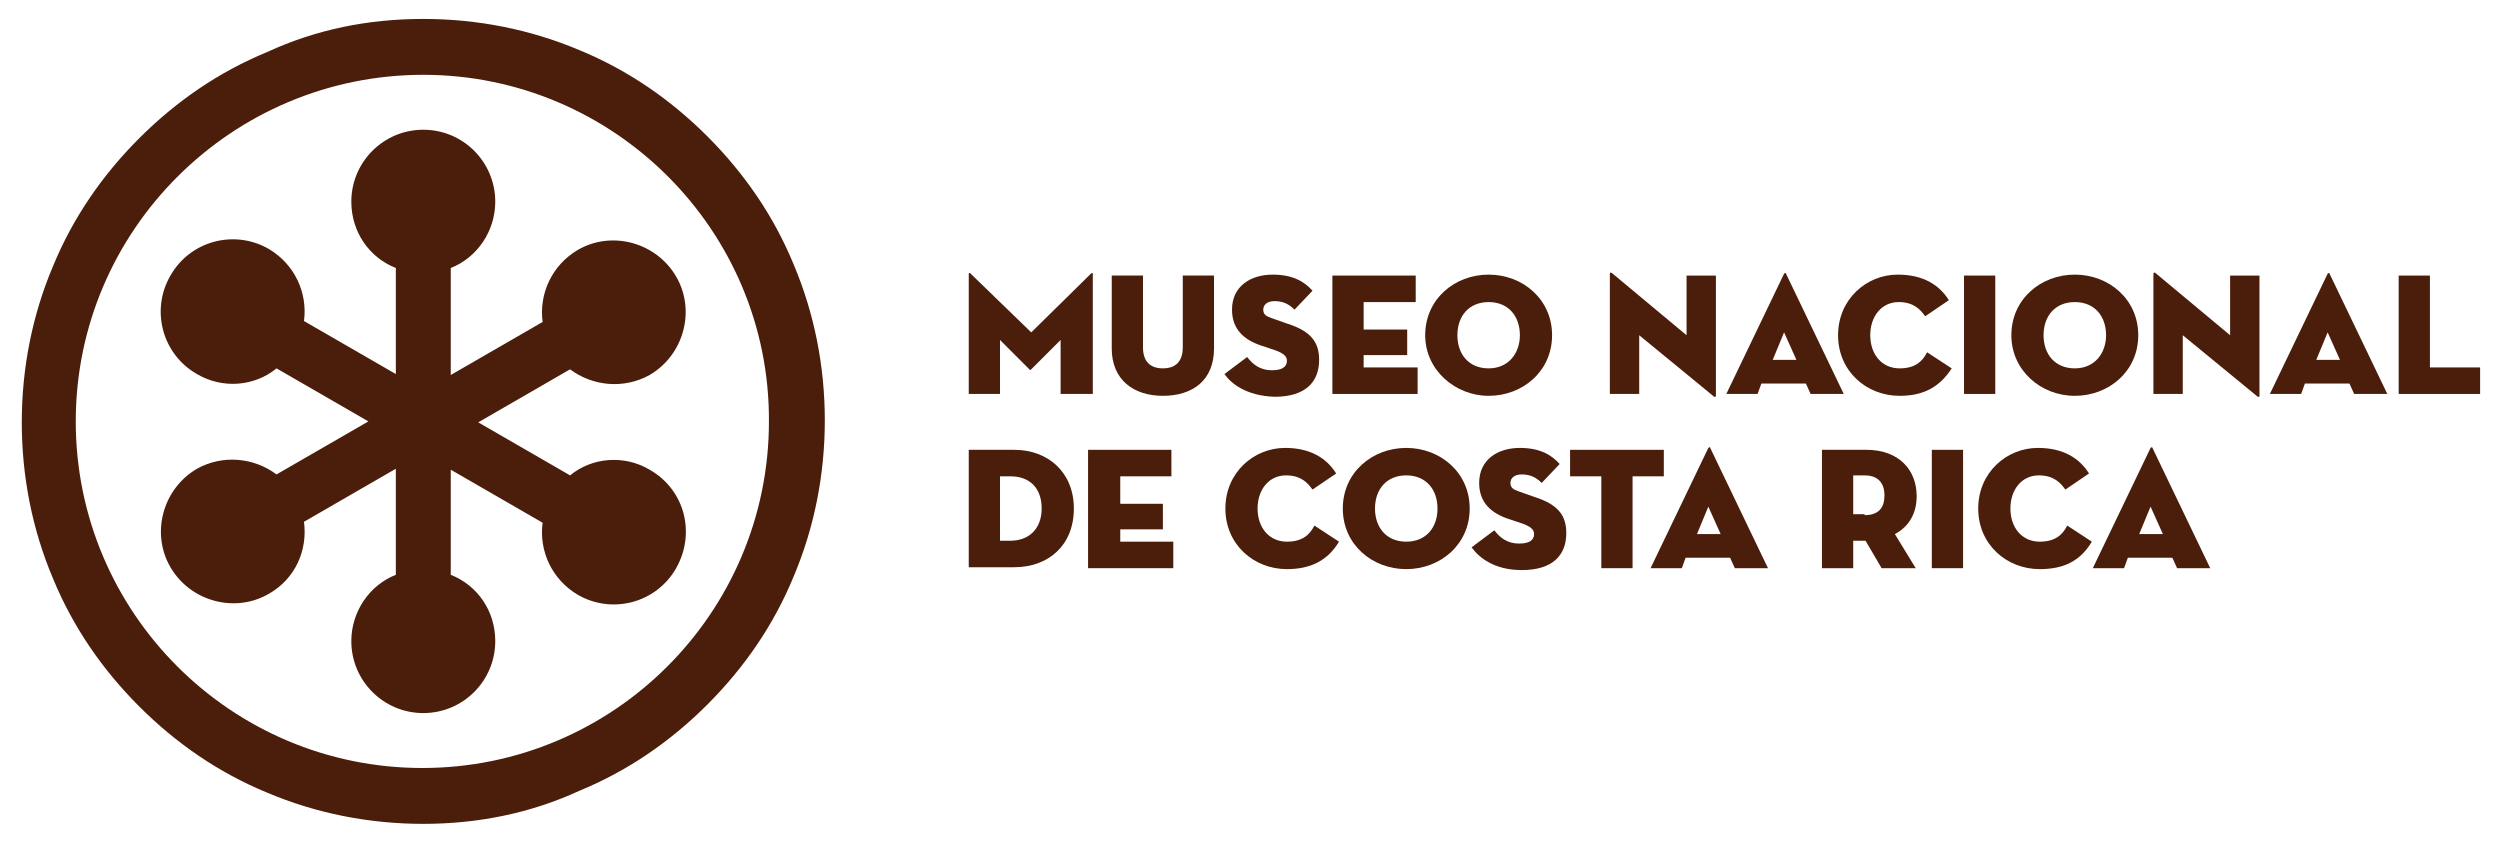 <?xml version="1.0" encoding="utf-8"?>
<!-- Generator: Adobe Illustrator 22.1.0, SVG Export Plug-In . SVG Version: 6.00 Build 0)  -->
<svg version="1.1" id="Layer_1" xmlns="http://www.w3.org/2000/svg" xmlns:xlink="http://www.w3.org/1999/xlink" x="0px" y="0px"
	 viewBox="0 0 264 89" style="enable-background:new 0 0 264 89;" xml:space="preserve">
<style type="text/css">
	.st0{fill:#4b1e0b;}
</style>
<g>
	<path class="st0" d="M68.6,49.6c-2.7-1.6-6.1-1.3-8.4,0.6l-9.7-5.6l9.7-5.6c2.4,1.8,5.7,2.1,8.4,0.6c3.6-2.1,4.9-6.8,2.8-10.4
		c-2.1-3.6-6.8-4.9-10.4-2.8c-2.7,1.6-4.1,4.6-3.7,7.6l-9.7,5.6V28.3c2.8-1.1,4.7-3.9,4.7-7c0-4.2-3.4-7.6-7.6-7.6
		c-4.2,0-7.6,3.4-7.6,7.6c0,3.2,1.9,5.9,4.7,7v11.2l-9.7-5.6c0.4-3-1-6-3.7-7.6c-3.6-2.1-8.3-0.9-10.4,2.8
		c-2.1,3.6-0.9,8.3,2.8,10.4c2.7,1.6,6.1,1.3,8.4-0.6l9.7,5.6l-9.7,5.6c-2.4-1.8-5.7-2.1-8.4-0.6c-3.6,2.1-4.9,6.8-2.8,10.4
		c2.1,3.6,6.8,4.9,10.4,2.8c2.8-1.6,4.1-4.6,3.7-7.6l9.7-5.6v11.2c-2.8,1.1-4.7,3.9-4.7,7c0,4.2,3.4,7.6,7.6,7.6
		c4.2,0,7.6-3.4,7.6-7.6c0-3.2-1.9-5.9-4.7-7V49.6l9.7,5.6c-0.4,3,1,6,3.7,7.6c3.6,2.1,8.3,0.9,10.4-2.8
		C73.5,56.3,72.3,51.7,68.6,49.6"/>
	<path class="st0" d="M102.3,28.9c0-0.1,0.1-0.1,0.2,0l6.4,6.2l6.3-6.2c0.1-0.1,0.2-0.1,0.2,0v12.7H112v-5.7l-3.1,3.1
		c-0.1,0.1-0.1,0.1-0.2,0l-3.1-3.1v5.7h-3.3V28.9z"/>
	<path class="st0" d="M117.4,36.8v-7.7h3.3v7.6c0,1.4,0.7,2.2,2.1,2.2c1.4,0,2.1-0.8,2.1-2.2v-7.6l3.3,0v7.7c0,3.4-2.3,5-5.4,5
		C119.7,41.8,117.4,40.1,117.4,36.8"/>
	<path class="st0" d="M129.3,39.5l2.4-1.8c0.6,0.8,1.4,1.4,2.6,1.4c1,0,1.6-0.3,1.6-1c0-0.5-0.4-0.8-1.2-1.1l-1.5-0.5
		c-1.8-0.6-3.1-1.7-3.1-3.8c0-2.5,2-3.7,4.3-3.7c2.2,0,3.4,0.8,4.2,1.7l-1.9,2c-0.5-0.5-1.1-0.9-2.1-0.9c-0.8,0-1.2,0.4-1.2,0.9
		c0,0.5,0.3,0.7,0.9,0.9l1.7,0.6c2.5,0.8,3.3,2,3.3,3.8c0,2.3-1.4,3.9-4.7,3.9C131.6,41.8,130,40.5,129.3,39.5"/>
	<polygon class="st0" points="140.7,29.1 149.5,29.1 149.5,31.9 144,31.9 144,34.8 148.6,34.8 148.6,37.5 144,37.5 144,38.8 
		149.7,38.8 149.7,41.6 140.7,41.6 	"/>
	<path class="st0" d="M160.5,35.4c0-2-1.2-3.5-3.3-3.5c-2.1,0-3.3,1.5-3.3,3.5c0,2,1.2,3.5,3.3,3.5S160.5,37.3,160.5,35.4
		 M150.5,35.4c0-3.8,3.1-6.4,6.7-6.4c3.6,0,6.7,2.6,6.7,6.4c0,3.8-3.1,6.4-6.7,6.4C153.7,41.8,150.5,39.1,150.5,35.4"/>
	<path class="st0" d="M173.1,35.4v6.2l-3.1,0V28.9c0-0.1,0.1-0.2,0.3,0l7.8,6.5v-6.3h3.1v12.7c0,0.1-0.1,0.2-0.3,0L173.1,35.4z"/>
	<path class="st0" d="M188.4,35.1l-1.2,2.9h2.5L188.4,35.1z M185.6,41.6h-3.3l6.1-12.7c0.1-0.1,0.2-0.1,0.2,0l6.1,12.7h-3.5
		l-0.5-1.1h-4.7L185.6,41.6z"/>
	<path class="st0" d="M200.6,41.8c-3.5,0-6.5-2.6-6.5-6.4c0-3.8,3-6.4,6.3-6.4c2.7,0,4.4,1.1,5.4,2.7l-2.5,1.7
		c-0.5-0.7-1.2-1.5-2.8-1.5c-1.8,0-3,1.5-3,3.5c0,2,1.2,3.5,3.1,3.5c1.6,0,2.4-0.7,2.9-1.7l2.6,1.7
		C204.8,40.9,203.1,41.8,200.6,41.8"/>
	<rect x="207.4" y="29.1" class="st0" width="3.3" height="12.5"/>
	<path class="st0" d="M222.4,35.4c0-2-1.2-3.5-3.3-3.5s-3.3,1.5-3.3,3.5c0,2,1.2,3.5,3.3,3.5S222.4,37.3,222.4,35.4 M212.4,35.4
		c0-3.8,3.1-6.4,6.7-6.4c3.6,0,6.7,2.6,6.7,6.4c0,3.8-3.1,6.4-6.7,6.4S212.4,39.1,212.4,35.4"/>
	<path class="st0" d="M230.5,35.4v6.2h-3.1V28.9c0-0.1,0.1-0.2,0.3,0l7.8,6.5v-6.3h3.1v12.7c0,0.1-0.1,0.2-0.3,0L230.5,35.4z"/>
	<path class="st0" d="M245.8,35.1l-1.2,2.9h2.5L245.8,35.1z M243,41.6l-3.3,0l6.1-12.7c0.1-0.1,0.2-0.1,0.2,0l6.1,12.7h-3.5
		l-0.5-1.1h-4.7L243,41.6z"/>
	<polygon class="st0" points="253.3,29.1 256.6,29.1 256.6,38.8 261.9,38.8 261.9,41.6 253.3,41.6 	"/>
	<path class="st0" d="M106.7,57.1c2,0,3.3-1.3,3.3-3.4c0-2.1-1.2-3.4-3.3-3.4h-1.1v6.8H106.7z M102.3,47.5h4.8
		c3.6,0,6.3,2.4,6.3,6.2c0,3.9-2.7,6.2-6.3,6.2h-4.8V47.5z"/>
	<polygon class="st0" points="114.9,47.5 123.7,47.5 123.7,50.3 118.3,50.3 118.3,53.2 122.8,53.2 122.8,55.9 118.3,55.9 
		118.3,57.2 123.9,57.2 123.9,60 114.9,60 	"/>
	<path class="st0" d="M135.9,60.1c-3.5,0-6.5-2.6-6.5-6.4s3-6.4,6.3-6.4c2.7,0,4.4,1.1,5.4,2.7l-2.5,1.7c-0.5-0.7-1.2-1.5-2.8-1.5
		c-1.8,0-3,1.5-3,3.5c0,2,1.2,3.5,3.1,3.5c1.6,0,2.4-0.7,2.9-1.7l2.6,1.7C140.2,59.2,138.4,60.1,135.9,60.1"/>
	<path class="st0" d="M151.8,53.7c0-2-1.2-3.5-3.3-3.5s-3.3,1.5-3.3,3.5c0,2,1.2,3.5,3.3,3.5C150.6,57.2,151.8,55.7,151.8,53.7
		 M141.8,53.7c0-3.8,3.1-6.4,6.7-6.4c3.6,0,6.7,2.6,6.7,6.4c0,3.8-3.1,6.4-6.7,6.4C144.9,60.1,141.8,57.5,141.8,53.7"/>
	<path class="st0" d="M155.4,57.8l2.4-1.8c0.6,0.8,1.4,1.4,2.6,1.4c1,0,1.6-0.3,1.6-1c0-0.5-0.4-0.8-1.2-1.1l-1.5-0.5
		c-1.8-0.6-3.1-1.7-3.1-3.8c0-2.5,2-3.7,4.3-3.7c2.2,0,3.4,0.8,4.2,1.7l-1.9,2c-0.5-0.5-1.1-0.9-2.1-0.9c-0.8,0-1.2,0.4-1.2,0.9
		c0,0.5,0.3,0.7,0.9,0.9l1.7,0.6c2.5,0.8,3.3,2,3.3,3.8c0,2.3-1.4,3.9-4.7,3.9C157.8,60.2,156.2,58.9,155.4,57.8"/>
	<polygon class="st0" points="169.1,50.3 165.8,50.3 165.8,47.5 175.7,47.5 175.7,50.3 172.4,50.3 172.4,60 169.1,60 	"/>
	<path class="st0" d="M180.4,53.5l-1.2,2.9h2.5L180.4,53.5z M177.6,60h-3.3l6.1-12.7c0.1-0.1,0.2-0.1,0.2,0l6.1,12.7h-3.5l-0.5-1.1
		h-4.7L177.6,60z"/>
	<path class="st0" d="M196.9,54.4c1.5,0,2.1-0.8,2.1-2.1c0-1.2-0.6-2.1-2.1-2.1h-1.2v4.1H196.9z M202.3,60h-3.6l-1.7-2.9l-1.3,0V60
		l-3.3,0V47.5h4.7c3.4,0,5.3,2.1,5.3,4.9c0,1.8-0.8,3.2-2.3,4L202.3,60z"/>
	<rect x="204" y="47.5" class="st0" width="3.3" height="12.5"/>
	<path class="st0" d="M215.4,60.1c-3.5,0-6.5-2.6-6.5-6.4s3-6.4,6.3-6.4c2.7,0,4.4,1.1,5.4,2.7l-2.5,1.7c-0.5-0.7-1.2-1.5-2.8-1.5
		c-1.8,0-3,1.5-3,3.5c0,2,1.2,3.5,3.1,3.5c1.6,0,2.4-0.7,2.9-1.7l2.6,1.7C219.7,59.2,218,60.1,215.4,60.1"/>
	<path class="st0" d="M227.1,53.5l-1.2,2.9h2.5L227.1,53.5z M224.3,60H221l6.1-12.7c0.1-0.1,0.2-0.1,0.2,0l6.1,12.7h-3.5l-0.5-1.1
		h-4.7L224.3,60z"/>
	<path class="st0" d="M44.7,7.9C24.5,7.9,8,24.3,8,44.5c0,20.2,16.4,36.6,36.6,36.6s36.6-16.4,36.6-36.6
		C81.3,24.3,64.8,7.9,44.7,7.9 M44.7,87c-5.7,0-11.3-1.1-16.5-3.3c-5.1-2.1-9.6-5.2-13.5-9.1c-3.9-3.9-7-8.4-9.1-13.5
		c-2.2-5.2-3.3-10.8-3.3-16.5c0-5.7,1.1-11.3,3.3-16.5c2.1-5.1,5.2-9.6,9.1-13.5c3.9-3.9,8.4-7,13.5-9.1C33.4,3.1,38.9,2,44.7,2
		C50.4,2,56,3.1,61.2,5.3c5.1,2.1,9.6,5.2,13.5,9.1c3.9,3.9,7,8.4,9.1,13.5c2.2,5.2,3.3,10.8,3.3,16.5c0,5.7-1.1,11.3-3.3,16.5
		c-2.1,5.1-5.2,9.6-9.1,13.5c-3.9,3.9-8.4,7-13.5,9.1C56,85.9,50.4,87,44.7,87"/>
</g>
</svg>
